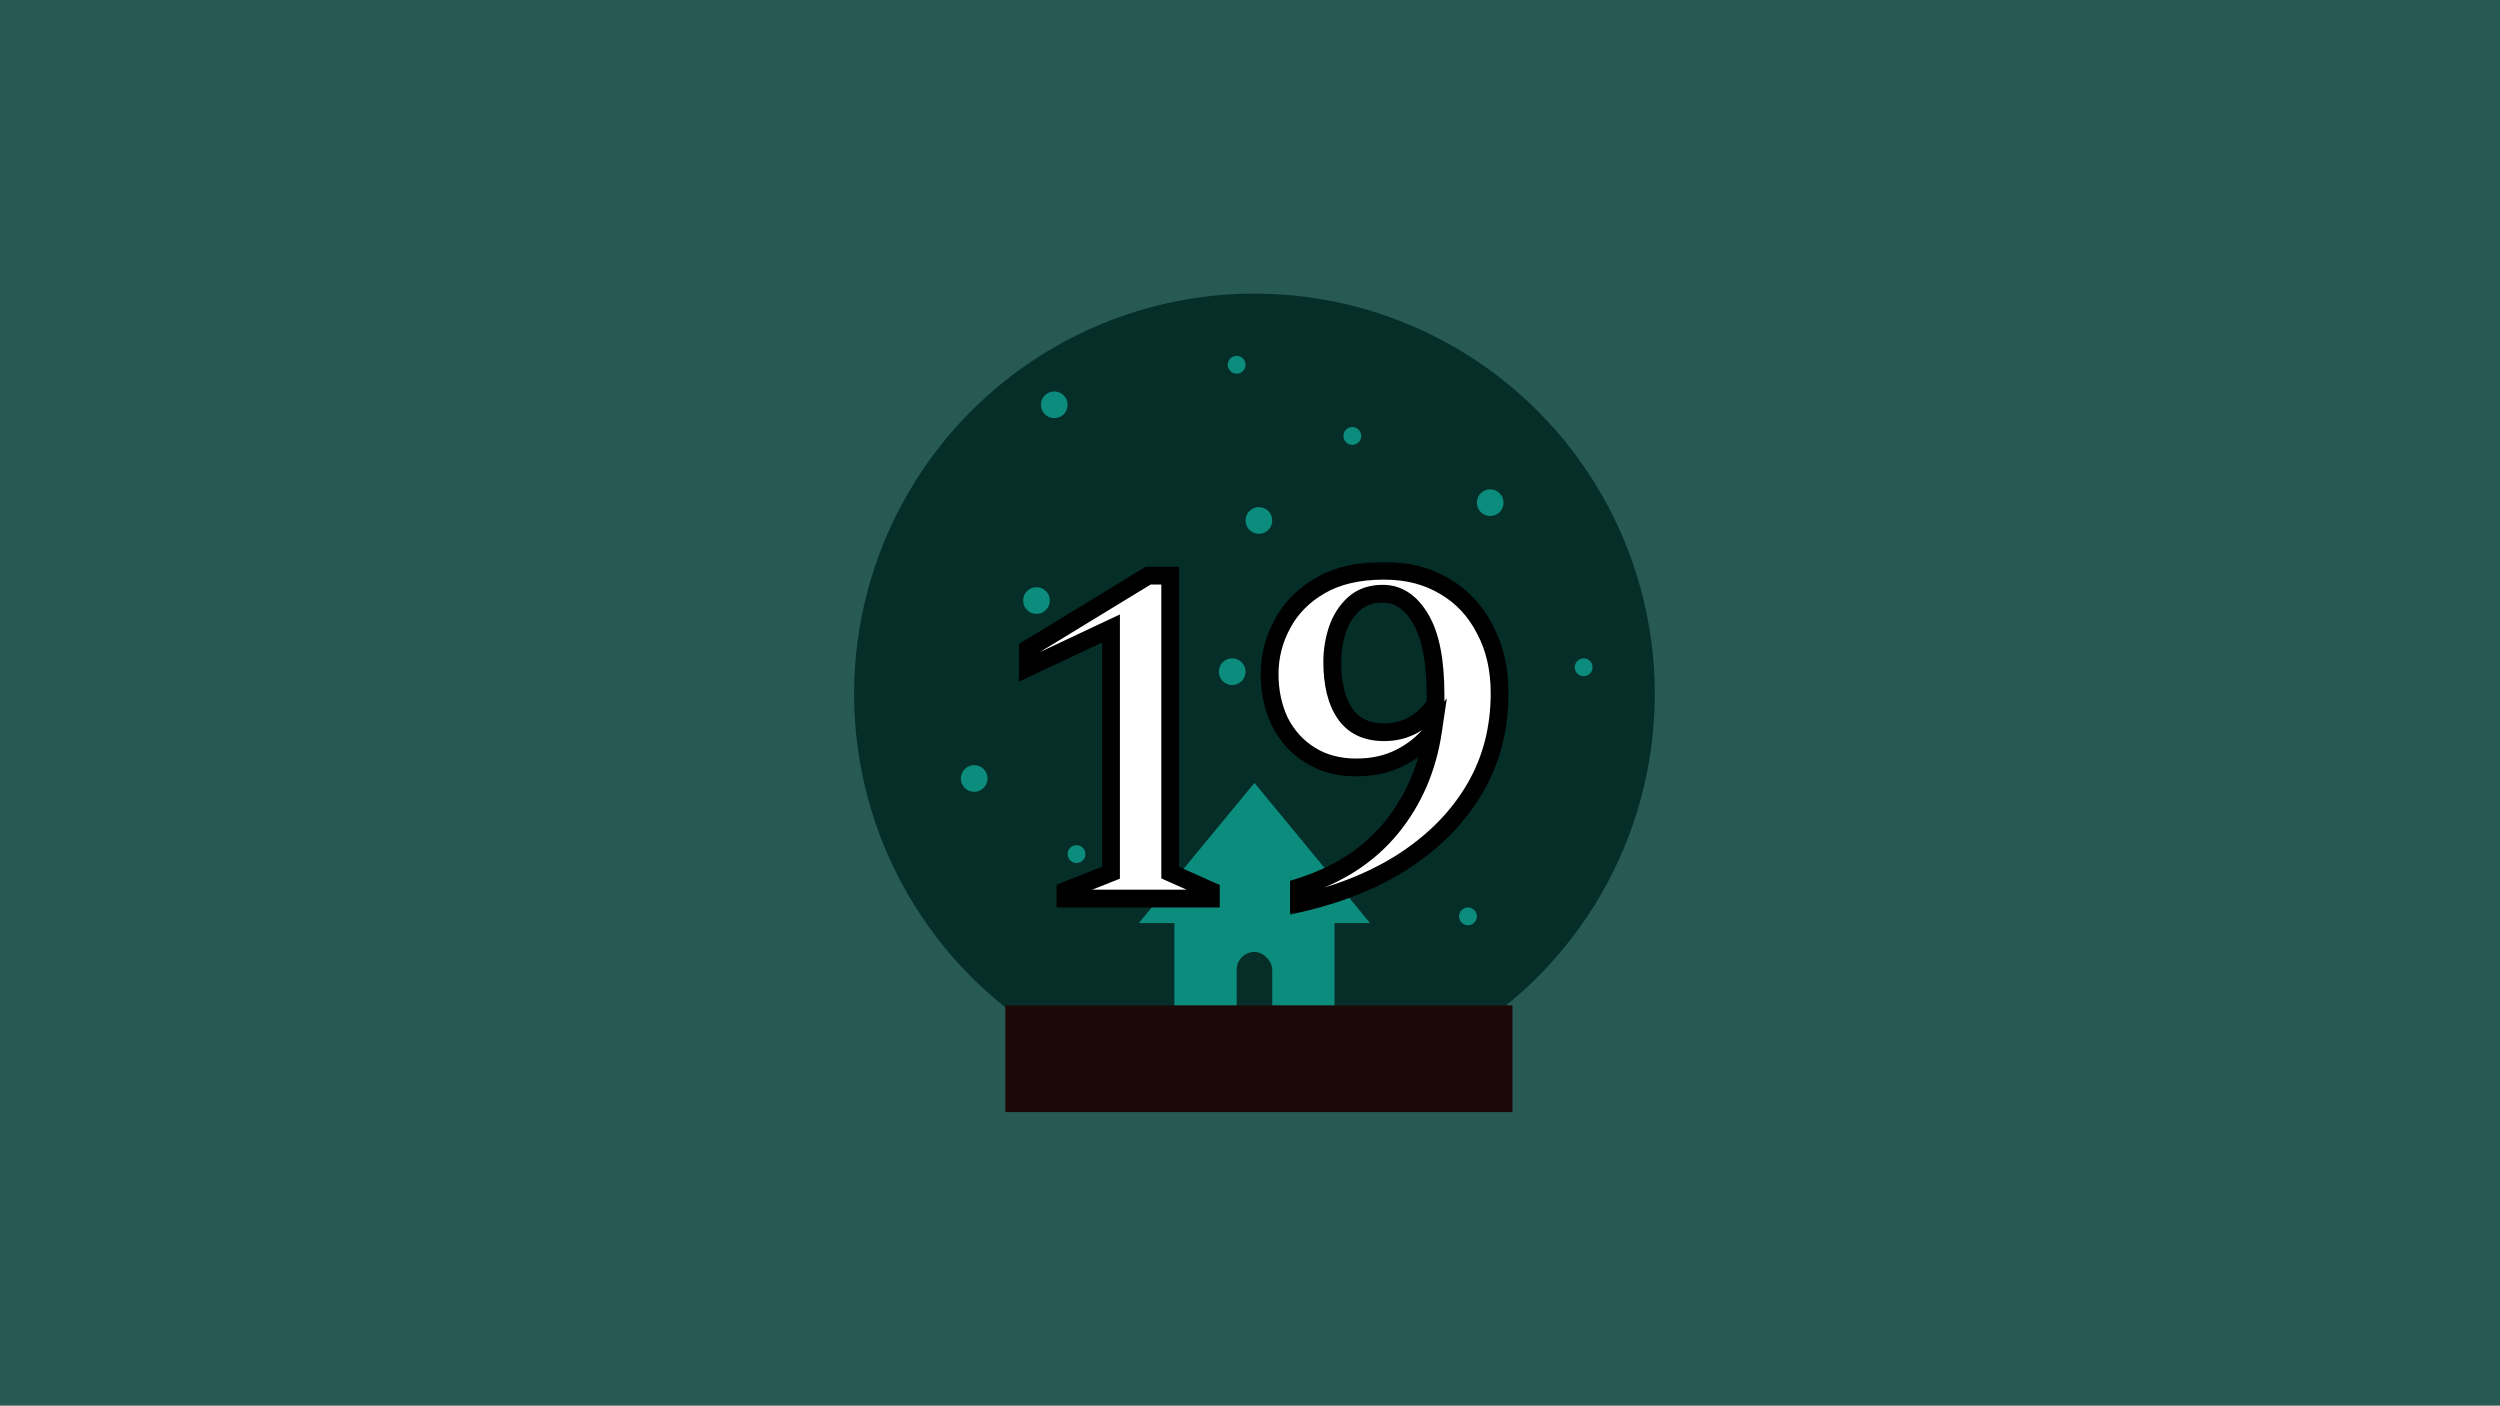 <svg width="281" height="158" viewBox="0 0 281 158" fill="none" xmlns="http://www.w3.org/2000/svg">
<rect width="281" height="158" fill="#285A54"/>
<circle cx="141" cy="78" r="45" fill="#052E29"/>
<rect x="132" y="99" width="18" height="15" fill="#0C8C7D"/>
<path d="M141 88L153.99 103.75H128.01L141 88Z" fill="#0C8C7D"/>
<circle cx="118.5" cy="45.5" r="1.5" fill="#0C8C7D"/>
<circle cx="116.5" cy="67.5" r="1.5" fill="#0C8C7D"/>
<circle cx="109.5" cy="87.5" r="1.5" fill="#0C8C7D"/>
<circle cx="141.5" cy="58.5" r="1.5" fill="#0C8C7D"/>
<circle cx="165.5" cy="86.5" r="1.5" fill="#0C8C7D"/>
<circle cx="167.5" cy="56.5" r="1.5" fill="#0C8C7D"/>
<circle cx="138.5" cy="75.5" r="1.5" fill="#0C8C7D"/>
<circle cx="152" cy="68" r="1" fill="#0C8C7D"/>
<circle cx="165" cy="103" r="1" fill="#0C8C7D"/>
<circle cx="120" cy="72" r="1" fill="#0C8C7D"/>
<circle cx="139" cy="41" r="1" fill="#0C8C7D"/>
<circle cx="178" cy="75" r="1" fill="#0C8C7D"/>
<circle cx="121" cy="96" r="1" fill="#0C8C7D"/>
<circle cx="152" cy="49" r="1" fill="#0C8C7D"/>
<rect x="139" y="107" width="4" height="8" rx="2" fill="#052E29"/>
<rect x="113" y="113" width="57" height="12" fill="#1B0909"/>
<g filter="url(#filter0_bd_2561_57)">
<mask id="path-20-outside-1_2561_57" maskUnits="userSpaceOnUse" x="114" y="59" width="56" height="40" fill="black">
<rect fill="white" x="114" y="59" width="56" height="40"/>
<path d="M119.763 97V96.12L124.878 94.085V66.64L115.528 71.04V68.95L129.058 60.7H131.533V94.085L136.098 96.12V97H119.763ZM146.005 97.55V95.735C150.368 94.378 153.815 92.16 156.345 89.08C158.875 86 160.452 82.352 161.075 78.135C160.085 79.418 158.857 80.427 157.39 81.16C155.96 81.893 154.31 82.26 152.44 82.26C150.46 82.26 148.737 81.802 147.27 80.885C145.803 79.968 144.667 78.722 143.86 77.145C143.09 75.532 142.705 73.735 142.705 71.755C142.705 69.775 143.182 67.905 144.135 66.145C145.088 64.348 146.518 62.9 148.425 61.8C150.332 60.7 152.715 60.15 155.575 60.15C158.178 60.15 160.452 60.737 162.395 61.91C164.338 63.047 165.842 64.66 166.905 66.75C168.005 68.803 168.555 71.187 168.555 73.9C168.555 77.86 167.638 81.417 165.805 84.57C163.972 87.723 161.368 90.418 157.995 92.655C154.658 94.855 150.662 96.487 146.005 97.55ZM149.745 70.38C149.745 72.873 150.222 74.817 151.175 76.21C152.128 77.603 153.595 78.3 155.575 78.3C156.785 78.3 157.885 78.025 158.875 77.475C159.865 76.888 160.69 76.118 161.35 75.165C161.35 74.798 161.35 74.432 161.35 74.065C161.35 70.288 160.8 67.465 159.7 65.595C158.6 63.688 157.17 62.735 155.41 62.735C154.09 62.735 153.008 63.12 152.165 63.89C151.322 64.66 150.698 65.65 150.295 66.86C149.928 68.033 149.745 69.207 149.745 70.38Z"/>
</mask>
<path d="M119.763 97V96.12L124.878 94.085V66.64L115.528 71.04V68.95L129.058 60.7H131.533V94.085L136.098 96.12V97H119.763ZM146.005 97.55V95.735C150.368 94.378 153.815 92.16 156.345 89.08C158.875 86 160.452 82.352 161.075 78.135C160.085 79.418 158.857 80.427 157.39 81.16C155.96 81.893 154.31 82.26 152.44 82.26C150.46 82.26 148.737 81.802 147.27 80.885C145.803 79.968 144.667 78.722 143.86 77.145C143.09 75.532 142.705 73.735 142.705 71.755C142.705 69.775 143.182 67.905 144.135 66.145C145.088 64.348 146.518 62.9 148.425 61.8C150.332 60.7 152.715 60.15 155.575 60.15C158.178 60.15 160.452 60.737 162.395 61.91C164.338 63.047 165.842 64.66 166.905 66.75C168.005 68.803 168.555 71.187 168.555 73.9C168.555 77.86 167.638 81.417 165.805 84.57C163.972 87.723 161.368 90.418 157.995 92.655C154.658 94.855 150.662 96.487 146.005 97.55ZM149.745 70.38C149.745 72.873 150.222 74.817 151.175 76.21C152.128 77.603 153.595 78.3 155.575 78.3C156.785 78.3 157.885 78.025 158.875 77.475C159.865 76.888 160.69 76.118 161.35 75.165C161.35 74.798 161.35 74.432 161.35 74.065C161.35 70.288 160.8 67.465 159.7 65.595C158.6 63.688 157.17 62.735 155.41 62.735C154.09 62.735 153.008 63.12 152.165 63.89C151.322 64.66 150.698 65.65 150.295 66.86C149.928 68.033 149.745 69.207 149.745 70.38Z" fill="white"/>
<path d="M119.763 97H118.763V98H119.763V97ZM119.763 96.12L119.393 95.191L118.763 95.442V96.12H119.763ZM124.878 94.085L125.247 95.014L125.878 94.763V94.085H124.878ZM124.878 66.64H125.878V65.064L124.452 65.735L124.878 66.64ZM115.528 71.04H114.528V72.616L115.953 71.945L115.528 71.04ZM115.528 68.95L115.007 68.096L114.528 68.388V68.95H115.528ZM129.058 60.7V59.7H128.777L128.537 59.846L129.058 60.7ZM131.533 60.7H132.533V59.7H131.533V60.7ZM131.533 94.085H130.533V94.734L131.126 94.998L131.533 94.085ZM136.098 96.12H137.098V95.471L136.505 95.207L136.098 96.12ZM136.098 97V98H137.098V97H136.098ZM120.763 97V96.12H118.763V97H120.763ZM120.132 97.049L125.247 95.014L124.508 93.156L119.393 95.191L120.132 97.049ZM125.878 94.085V66.64H123.878V94.085H125.878ZM124.452 65.735L115.102 70.135L115.953 71.945L125.303 67.545L124.452 65.735ZM116.528 71.04V68.95H114.528V71.04H116.528ZM116.048 69.804L129.578 61.554L128.537 59.846L115.007 68.096L116.048 69.804ZM129.058 61.7H131.533V59.7H129.058V61.7ZM130.533 60.7V94.085H132.533V60.7H130.533ZM131.126 94.998L135.691 97.033L136.505 95.207L131.94 93.172L131.126 94.998ZM135.098 96.12V97H137.098V96.12H135.098ZM136.098 96H119.763V98H136.098V96ZM146.005 97.55H145.005V98.804L146.228 98.525L146.005 97.55ZM146.005 95.735L145.708 94.78L145.005 94.999V95.735H146.005ZM156.345 89.08L155.572 88.445L156.345 89.08ZM161.075 78.135L162.064 78.281L162.625 74.489L160.283 77.524L161.075 78.135ZM157.39 81.16L156.943 80.266L156.934 80.27L157.39 81.16ZM143.86 77.145L142.958 77.576L142.963 77.588L142.97 77.6L143.86 77.145ZM144.135 66.145L145.014 66.621L145.018 66.614L144.135 66.145ZM148.425 61.8L147.925 60.934V60.934L148.425 61.8ZM162.395 61.91L161.878 62.766L161.89 62.773L162.395 61.91ZM166.905 66.75L166.014 67.204L166.019 67.213L166.024 67.222L166.905 66.75ZM165.805 84.57L164.94 84.067L165.805 84.57ZM157.995 92.655L158.545 93.49L158.548 93.488L157.995 92.655ZM151.175 76.21L152 75.645L151.175 76.21ZM158.875 77.475L159.361 78.349L159.373 78.342L159.385 78.335L158.875 77.475ZM161.35 75.165L162.172 75.734L162.35 75.477V75.165H161.35ZM159.7 65.595L158.834 66.095L158.838 66.102L159.7 65.595ZM152.165 63.89L151.491 63.151V63.151L152.165 63.89ZM150.295 66.86L149.346 66.544L149.343 66.553L149.341 66.562L150.295 66.86ZM147.005 97.55V95.735H145.005V97.55H147.005ZM146.302 96.69C150.824 95.284 154.446 92.967 157.118 89.715L155.572 88.445C153.184 91.353 149.913 93.473 145.708 94.78L146.302 96.69ZM157.118 89.715C159.771 86.485 161.416 82.664 162.064 78.281L160.086 77.989C159.487 82.039 157.979 85.515 155.572 88.445L157.118 89.715ZM160.283 77.524C159.386 78.687 158.276 79.599 156.943 80.266L157.837 82.054C159.437 81.254 160.784 80.15 161.867 78.746L160.283 77.524ZM156.934 80.27C155.666 80.92 154.177 81.26 152.44 81.26V83.26C154.443 83.26 156.254 82.867 157.846 82.05L156.934 80.27ZM152.44 81.26C150.62 81.26 149.086 80.841 147.8 80.037L146.74 81.733C148.388 82.763 150.3 83.26 152.44 83.26V81.26ZM147.8 80.037C146.491 79.219 145.477 78.109 144.75 76.689L142.97 77.6C143.857 79.334 145.116 80.718 146.74 81.733L147.8 80.037ZM144.762 76.714C144.063 75.249 143.705 73.602 143.705 71.755H141.705C141.705 73.868 142.117 75.814 142.958 77.576L144.762 76.714ZM143.705 71.755C143.705 69.943 144.139 68.237 145.014 66.621L143.256 65.669C142.224 67.573 141.705 69.607 141.705 71.755H143.705ZM145.018 66.614C145.876 64.997 147.167 63.68 148.925 62.666L147.925 60.934C145.87 62.12 144.3 63.7 143.252 65.676L145.018 66.614ZM148.925 62.666C150.64 61.676 152.839 61.15 155.575 61.15V59.15C152.591 59.15 150.023 59.724 147.925 60.934L148.925 62.666ZM155.575 61.15C158.023 61.15 160.113 61.7 161.878 62.766L162.912 61.054C160.791 59.773 158.333 59.15 155.575 59.15V61.15ZM161.89 62.773C163.661 63.809 165.033 65.277 166.014 67.204L167.796 66.296C166.65 64.043 165.016 62.284 162.9 61.047L161.89 62.773ZM166.024 67.222C167.034 69.108 167.555 71.324 167.555 73.9H169.555C169.555 71.049 168.976 68.499 167.786 66.278L166.024 67.222ZM167.555 73.9C167.555 77.699 166.678 81.08 164.94 84.067L166.67 85.073C168.599 81.754 169.555 78.021 169.555 73.9H167.555ZM164.94 84.067C163.192 87.074 160.702 89.66 157.442 91.822L158.548 93.488C162.035 91.176 164.751 88.373 166.67 85.073L164.94 84.067ZM157.445 91.82C154.225 93.943 150.344 95.533 145.782 96.575L146.228 98.525C150.979 97.44 155.091 95.767 158.545 93.49L157.445 91.82ZM148.745 70.38C148.745 72.984 149.24 75.153 150.35 76.775L152 75.645C151.203 74.48 150.745 72.763 150.745 70.38H148.745ZM150.35 76.775C151.524 78.49 153.331 79.3 155.575 79.3V77.3C153.859 77.3 152.733 76.716 152 75.645L150.35 76.775ZM155.575 79.3C156.943 79.3 158.212 78.987 159.361 78.349L158.389 76.601C157.558 77.063 156.627 77.3 155.575 77.3V79.3ZM159.385 78.335C160.5 77.675 161.431 76.805 162.172 75.734L160.528 74.596C159.949 75.432 159.23 76.102 158.365 76.615L159.385 78.335ZM162.35 75.165C162.35 75.164 162.35 75.164 162.35 75.163C162.35 75.162 162.35 75.161 162.35 75.161C162.35 75.16 162.35 75.159 162.35 75.159C162.35 75.158 162.35 75.157 162.35 75.156C162.35 75.156 162.35 75.155 162.35 75.154C162.35 75.153 162.35 75.153 162.35 75.152C162.35 75.151 162.35 75.151 162.35 75.15C162.35 75.149 162.35 75.148 162.35 75.148C162.35 75.147 162.35 75.146 162.35 75.146C162.35 75.145 162.35 75.144 162.35 75.144C162.35 75.143 162.35 75.142 162.35 75.141C162.35 75.141 162.35 75.14 162.35 75.139C162.35 75.138 162.35 75.138 162.35 75.137C162.35 75.136 162.35 75.136 162.35 75.135C162.35 75.134 162.35 75.133 162.35 75.133C162.35 75.132 162.35 75.131 162.35 75.131C162.35 75.13 162.35 75.129 162.35 75.129C162.35 75.128 162.35 75.127 162.35 75.126C162.35 75.126 162.35 75.125 162.35 75.124C162.35 75.124 162.35 75.123 162.35 75.122C162.35 75.121 162.35 75.121 162.35 75.12C162.35 75.119 162.35 75.118 162.35 75.118C162.35 75.117 162.35 75.116 162.35 75.116C162.35 75.115 162.35 75.114 162.35 75.113C162.35 75.113 162.35 75.112 162.35 75.111C162.35 75.111 162.35 75.11 162.35 75.109C162.35 75.108 162.35 75.108 162.35 75.107C162.35 75.106 162.35 75.106 162.35 75.105C162.35 75.104 162.35 75.103 162.35 75.103C162.35 75.102 162.35 75.101 162.35 75.1C162.35 75.1 162.35 75.099 162.35 75.098C162.35 75.098 162.35 75.097 162.35 75.096C162.35 75.096 162.35 75.095 162.35 75.094C162.35 75.093 162.35 75.093 162.35 75.092C162.35 75.091 162.35 75.091 162.35 75.09C162.35 75.089 162.35 75.088 162.35 75.088C162.35 75.087 162.35 75.086 162.35 75.085C162.35 75.085 162.35 75.084 162.35 75.083C162.35 75.083 162.35 75.082 162.35 75.081C162.35 75.081 162.35 75.08 162.35 75.079C162.35 75.078 162.35 75.078 162.35 75.077C162.35 75.076 162.35 75.076 162.35 75.075C162.35 75.074 162.35 75.073 162.35 75.073C162.35 75.072 162.35 75.071 162.35 75.07C162.35 75.07 162.35 75.069 162.35 75.068C162.35 75.068 162.35 75.067 162.35 75.066C162.35 75.066 162.35 75.065 162.35 75.064C162.35 75.063 162.35 75.063 162.35 75.062C162.35 75.061 162.35 75.06 162.35 75.06C162.35 75.059 162.35 75.058 162.35 75.058C162.35 75.057 162.35 75.056 162.35 75.055C162.35 75.055 162.35 75.054 162.35 75.053C162.35 75.053 162.35 75.052 162.35 75.051C162.35 75.05 162.35 75.05 162.35 75.049C162.35 75.048 162.35 75.048 162.35 75.047C162.35 75.046 162.35 75.045 162.35 75.045C162.35 75.044 162.35 75.043 162.35 75.043C162.35 75.042 162.35 75.041 162.35 75.04C162.35 75.04 162.35 75.039 162.35 75.038C162.35 75.037 162.35 75.037 162.35 75.036C162.35 75.035 162.35 75.035 162.35 75.034C162.35 75.033 162.35 75.032 162.35 75.032C162.35 75.031 162.35 75.03 162.35 75.03C162.35 75.029 162.35 75.028 162.35 75.028C162.35 75.027 162.35 75.026 162.35 75.025C162.35 75.025 162.35 75.024 162.35 75.023C162.35 75.022 162.35 75.022 162.35 75.021C162.35 75.02 162.35 75.02 162.35 75.019C162.35 75.018 162.35 75.017 162.35 75.017C162.35 75.016 162.35 75.015 162.35 75.015C162.35 75.014 162.35 75.013 162.35 75.013C162.35 75.012 162.35 75.011 162.35 75.01C162.35 75.01 162.35 75.009 162.35 75.008C162.35 75.007 162.35 75.007 162.35 75.006C162.35 75.005 162.35 75.005 162.35 75.004C162.35 75.003 162.35 75.002 162.35 75.002C162.35 75.001 162.35 75 162.35 75C162.35 74.999 162.35 74.998 162.35 74.997C162.35 74.997 162.35 74.996 162.35 74.995C162.35 74.995 162.35 74.994 162.35 74.993C162.35 74.992 162.35 74.992 162.35 74.991C162.35 74.99 162.35 74.99 162.35 74.989C162.35 74.988 162.35 74.987 162.35 74.987C162.35 74.986 162.35 74.985 162.35 74.984C162.35 74.984 162.35 74.983 162.35 74.982C162.35 74.982 162.35 74.981 162.35 74.98C162.35 74.98 162.35 74.979 162.35 74.978C162.35 74.977 162.35 74.977 162.35 74.976C162.35 74.975 162.35 74.975 162.35 74.974C162.35 74.973 162.35 74.972 162.35 74.972C162.35 74.971 162.35 74.97 162.35 74.969C162.35 74.969 162.35 74.968 162.35 74.967C162.35 74.967 162.35 74.966 162.35 74.965C162.35 74.965 162.35 74.964 162.35 74.963C162.35 74.962 162.35 74.962 162.35 74.961C162.35 74.96 162.35 74.96 162.35 74.959C162.35 74.958 162.35 74.957 162.35 74.957C162.35 74.956 162.35 74.955 162.35 74.954C162.35 74.954 162.35 74.953 162.35 74.952C162.35 74.952 162.35 74.951 162.35 74.95C162.35 74.949 162.35 74.949 162.35 74.948C162.35 74.947 162.35 74.947 162.35 74.946C162.35 74.945 162.35 74.944 162.35 74.944C162.35 74.943 162.35 74.942 162.35 74.942C162.35 74.941 162.35 74.94 162.35 74.939C162.35 74.939 162.35 74.938 162.35 74.937C162.35 74.937 162.35 74.936 162.35 74.935C162.35 74.934 162.35 74.934 162.35 74.933C162.35 74.932 162.35 74.931 162.35 74.931C162.35 74.93 162.35 74.929 162.35 74.929C162.35 74.928 162.35 74.927 162.35 74.927C162.35 74.926 162.35 74.925 162.35 74.924C162.35 74.924 162.35 74.923 162.35 74.922C162.35 74.921 162.35 74.921 162.35 74.92C162.35 74.919 162.35 74.919 162.35 74.918C162.35 74.917 162.35 74.916 162.35 74.916C162.35 74.915 162.35 74.914 162.35 74.914C162.35 74.913 162.35 74.912 162.35 74.912C162.35 74.911 162.35 74.91 162.35 74.909C162.35 74.909 162.35 74.908 162.35 74.907C162.35 74.906 162.35 74.906 162.35 74.905C162.35 74.904 162.35 74.904 162.35 74.903C162.35 74.902 162.35 74.901 162.35 74.901C162.35 74.9 162.35 74.899 162.35 74.899C162.35 74.898 162.35 74.897 162.35 74.896C162.35 74.896 162.35 74.895 162.35 74.894C162.35 74.894 162.35 74.893 162.35 74.892C162.35 74.891 162.35 74.891 162.35 74.89C162.35 74.889 162.35 74.889 162.35 74.888C162.35 74.887 162.35 74.886 162.35 74.886C162.35 74.885 162.35 74.884 162.35 74.884C162.35 74.883 162.35 74.882 162.35 74.881C162.35 74.881 162.35 74.88 162.35 74.879C162.35 74.879 162.35 74.878 162.35 74.877C162.35 74.876 162.35 74.876 162.35 74.875C162.35 74.874 162.35 74.874 162.35 74.873C162.35 74.872 162.35 74.871 162.35 74.871C162.35 74.87 162.35 74.869 162.35 74.868C162.35 74.868 162.35 74.867 162.35 74.866C162.35 74.866 162.35 74.865 162.35 74.864C162.35 74.864 162.35 74.863 162.35 74.862C162.35 74.861 162.35 74.861 162.35 74.86C162.35 74.859 162.35 74.859 162.35 74.858C162.35 74.857 162.35 74.856 162.35 74.856C162.35 74.855 162.35 74.854 162.35 74.853C162.35 74.853 162.35 74.852 162.35 74.851C162.35 74.851 162.35 74.85 162.35 74.849C162.35 74.849 162.35 74.848 162.35 74.847C162.35 74.846 162.35 74.846 162.35 74.845C162.35 74.844 162.35 74.843 162.35 74.843C162.35 74.842 162.35 74.841 162.35 74.841C162.35 74.84 162.35 74.839 162.35 74.838C162.35 74.838 162.35 74.837 162.35 74.836C162.35 74.836 162.35 74.835 162.35 74.834C162.35 74.833 162.35 74.833 162.35 74.832C162.35 74.831 162.35 74.831 162.35 74.83C162.35 74.829 162.35 74.828 162.35 74.828C162.35 74.827 162.35 74.826 162.35 74.826C162.35 74.825 162.35 74.824 162.35 74.823C162.35 74.823 162.35 74.822 162.35 74.821C162.35 74.82 162.35 74.82 162.35 74.819C162.35 74.818 162.35 74.818 162.35 74.817C162.35 74.816 162.35 74.816 162.35 74.815C162.35 74.814 162.35 74.813 162.35 74.813C162.35 74.812 162.35 74.811 162.35 74.811C162.35 74.81 162.35 74.809 162.35 74.808C162.35 74.808 162.35 74.807 162.35 74.806C162.35 74.805 162.35 74.805 162.35 74.804C162.35 74.803 162.35 74.803 162.35 74.802C162.35 74.801 162.35 74.8 162.35 74.8C162.35 74.799 162.35 74.798 162.35 74.798C162.35 74.797 162.35 74.796 162.35 74.796C162.35 74.795 162.35 74.794 162.35 74.793C162.35 74.793 162.35 74.792 162.35 74.791C162.35 74.79 162.35 74.79 162.35 74.789C162.35 74.788 162.35 74.788 162.35 74.787C162.35 74.786 162.35 74.785 162.35 74.785C162.35 74.784 162.35 74.783 162.35 74.783C162.35 74.782 162.35 74.781 162.35 74.78C162.35 74.78 162.35 74.779 162.35 74.778C162.35 74.778 162.35 74.777 162.35 74.776C162.35 74.775 162.35 74.775 162.35 74.774C162.35 74.773 162.35 74.773 162.35 74.772C162.35 74.771 162.35 74.77 162.35 74.77C162.35 74.769 162.35 74.768 162.35 74.767C162.35 74.767 162.35 74.766 162.35 74.765C162.35 74.765 162.35 74.764 162.35 74.763C162.35 74.763 162.35 74.762 162.35 74.761C162.35 74.76 162.35 74.76 162.35 74.759C162.35 74.758 162.35 74.757 162.35 74.757C162.35 74.756 162.35 74.755 162.35 74.755C162.35 74.754 162.35 74.753 162.35 74.752C162.35 74.752 162.35 74.751 162.35 74.75C162.35 74.75 162.35 74.749 162.35 74.748C162.35 74.748 162.35 74.747 162.35 74.746C162.35 74.745 162.35 74.745 162.35 74.744C162.35 74.743 162.35 74.743 162.35 74.742C162.35 74.741 162.35 74.74 162.35 74.74C162.35 74.739 162.35 74.738 162.35 74.737C162.35 74.737 162.35 74.736 162.35 74.735C162.35 74.735 162.35 74.734 162.35 74.733C162.35 74.732 162.35 74.732 162.35 74.731C162.35 74.73 162.35 74.73 162.35 74.729C162.35 74.728 162.35 74.727 162.35 74.727C162.35 74.726 162.35 74.725 162.35 74.725C162.35 74.724 162.35 74.723 162.35 74.722C162.35 74.722 162.35 74.721 162.35 74.72C162.35 74.72 162.35 74.719 162.35 74.718C162.35 74.717 162.35 74.717 162.35 74.716C162.35 74.715 162.35 74.715 162.35 74.714C162.35 74.713 162.35 74.712 162.35 74.712C162.35 74.711 162.35 74.71 162.35 74.71C162.35 74.709 162.35 74.708 162.35 74.707C162.35 74.707 162.35 74.706 162.35 74.705C162.35 74.704 162.35 74.704 162.35 74.703C162.35 74.702 162.35 74.702 162.35 74.701C162.35 74.7 162.35 74.7 162.35 74.699C162.35 74.698 162.35 74.697 162.35 74.697C162.35 74.696 162.35 74.695 162.35 74.695C162.35 74.694 162.35 74.693 162.35 74.692C162.35 74.692 162.35 74.691 162.35 74.69C162.35 74.689 162.35 74.689 162.35 74.688C162.35 74.687 162.35 74.687 162.35 74.686C162.35 74.685 162.35 74.684 162.35 74.684C162.35 74.683 162.35 74.682 162.35 74.682C162.35 74.681 162.35 74.68 162.35 74.68C162.35 74.679 162.35 74.678 162.35 74.677C162.35 74.677 162.35 74.676 162.35 74.675C162.35 74.674 162.35 74.674 162.35 74.673C162.35 74.672 162.35 74.672 162.35 74.671C162.35 74.67 162.35 74.669 162.35 74.669C162.35 74.668 162.35 74.667 162.35 74.667C162.35 74.666 162.35 74.665 162.35 74.664C162.35 74.664 162.35 74.663 162.35 74.662C162.35 74.662 162.35 74.661 162.35 74.66C162.35 74.659 162.35 74.659 162.35 74.658C162.35 74.657 162.35 74.656 162.35 74.656C162.35 74.655 162.35 74.654 162.35 74.654C162.35 74.653 162.35 74.652 162.35 74.651C162.35 74.651 162.35 74.65 162.35 74.649C162.35 74.649 162.35 74.648 162.35 74.647C162.35 74.647 162.35 74.646 162.35 74.645C162.35 74.644 162.35 74.644 162.35 74.643C162.35 74.642 162.35 74.641 162.35 74.641C162.35 74.64 162.35 74.639 162.35 74.639C162.35 74.638 162.35 74.637 162.35 74.636C162.35 74.636 162.35 74.635 162.35 74.634C162.35 74.634 162.35 74.633 162.35 74.632C162.35 74.632 162.35 74.631 162.35 74.63C162.35 74.629 162.35 74.629 162.35 74.628C162.35 74.627 162.35 74.626 162.35 74.626C162.35 74.625 162.35 74.624 162.35 74.624C162.35 74.623 162.35 74.622 162.35 74.621C162.35 74.621 162.35 74.62 162.35 74.619C162.35 74.619 162.35 74.618 162.35 74.617C162.35 74.616 162.35 74.616 162.35 74.615C162.35 74.614 162.35 74.614 162.35 74.613C162.35 74.612 162.35 74.611 162.35 74.611C162.35 74.61 162.35 74.609 162.35 74.609C162.35 74.608 162.35 74.607 162.35 74.606C162.35 74.606 162.35 74.605 162.35 74.604C162.35 74.603 162.35 74.603 162.35 74.602C162.35 74.601 162.35 74.601 162.35 74.6C162.35 74.599 162.35 74.599 162.35 74.598C162.35 74.597 162.35 74.596 162.35 74.596C162.35 74.595 162.35 74.594 162.35 74.594C162.35 74.593 162.35 74.592 162.35 74.591C162.35 74.591 162.35 74.59 162.35 74.589C162.35 74.588 162.35 74.588 162.35 74.587C162.35 74.586 162.35 74.586 162.35 74.585C162.35 74.584 162.35 74.584 162.35 74.583C162.35 74.582 162.35 74.581 162.35 74.581C162.35 74.58 162.35 74.579 162.35 74.579C162.35 74.578 162.35 74.577 162.35 74.576C162.35 74.576 162.35 74.575 162.35 74.574C162.35 74.573 162.35 74.573 162.35 74.572C162.35 74.571 162.35 74.571 162.35 74.57C162.35 74.569 162.35 74.569 162.35 74.568C162.35 74.567 162.35 74.566 162.35 74.566C162.35 74.565 162.35 74.564 162.35 74.563C162.35 74.563 162.35 74.562 162.35 74.561C162.35 74.561 162.35 74.56 162.35 74.559C162.35 74.558 162.35 74.558 162.35 74.557C162.35 74.556 162.35 74.556 162.35 74.555C162.35 74.554 162.35 74.553 162.35 74.553C162.35 74.552 162.35 74.551 162.35 74.55C162.35 74.55 162.35 74.549 162.35 74.548C162.35 74.548 162.35 74.547 162.35 74.546C162.35 74.546 162.35 74.545 162.35 74.544C162.35 74.543 162.35 74.543 162.35 74.542C162.35 74.541 162.35 74.54 162.35 74.54C162.35 74.539 162.35 74.538 162.35 74.538C162.35 74.537 162.35 74.536 162.35 74.535C162.35 74.535 162.35 74.534 162.35 74.533C162.35 74.533 162.35 74.532 162.35 74.531C162.35 74.531 162.35 74.53 162.35 74.529C162.35 74.528 162.35 74.528 162.35 74.527C162.35 74.526 162.35 74.525 162.35 74.525C162.35 74.524 162.35 74.523 162.35 74.523C162.35 74.522 162.35 74.521 162.35 74.52C162.35 74.52 162.35 74.519 162.35 74.518C162.35 74.518 162.35 74.517 162.35 74.516C162.35 74.516 162.35 74.515 162.35 74.514C162.35 74.513 162.35 74.513 162.35 74.512C162.35 74.511 162.35 74.51 162.35 74.51C162.35 74.509 162.35 74.508 162.35 74.508C162.35 74.507 162.35 74.506 162.35 74.505C162.35 74.505 162.35 74.504 162.35 74.503C162.35 74.503 162.35 74.502 162.35 74.501C162.35 74.5 162.35 74.5 162.35 74.499C162.35 74.498 162.35 74.498 162.35 74.497C162.35 74.496 162.35 74.495 162.35 74.495C162.35 74.494 162.35 74.493 162.35 74.493C162.35 74.492 162.35 74.491 162.35 74.49C162.35 74.49 162.35 74.489 162.35 74.488C162.35 74.487 162.35 74.487 162.35 74.486C162.35 74.485 162.35 74.485 162.35 74.484C162.35 74.483 162.35 74.483 162.35 74.482C162.35 74.481 162.35 74.48 162.35 74.48C162.35 74.479 162.35 74.478 162.35 74.478C162.35 74.477 162.35 74.476 162.35 74.475C162.35 74.475 162.35 74.474 162.35 74.473C162.35 74.472 162.35 74.472 162.35 74.471C162.35 74.47 162.35 74.47 162.35 74.469C162.35 74.468 162.35 74.468 162.35 74.467C162.35 74.466 162.35 74.465 162.35 74.465C162.35 74.464 162.35 74.463 162.35 74.463C162.35 74.462 162.35 74.461 162.35 74.46C162.35 74.46 162.35 74.459 162.35 74.458C162.35 74.457 162.35 74.457 162.35 74.456C162.35 74.455 162.35 74.455 162.35 74.454C162.35 74.453 162.35 74.452 162.35 74.452C162.35 74.451 162.35 74.45 162.35 74.45C162.35 74.449 162.35 74.448 162.35 74.447C162.35 74.447 162.35 74.446 162.35 74.445C162.35 74.445 162.35 74.444 162.35 74.443C162.35 74.442 162.35 74.442 162.35 74.441C162.35 74.44 162.35 74.439 162.35 74.439C162.35 74.438 162.35 74.437 162.35 74.437C162.35 74.436 162.35 74.435 162.35 74.434C162.35 74.434 162.35 74.433 162.35 74.432C162.35 74.432 162.35 74.431 162.35 74.43C162.35 74.43 162.35 74.429 162.35 74.428C162.35 74.427 162.35 74.427 162.35 74.426C162.35 74.425 162.35 74.424 162.35 74.424C162.35 74.423 162.35 74.422 162.35 74.422C162.35 74.421 162.35 74.42 162.35 74.419C162.35 74.419 162.35 74.418 162.35 74.417C162.35 74.417 162.35 74.416 162.35 74.415C162.35 74.415 162.35 74.414 162.35 74.413C162.35 74.412 162.35 74.412 162.35 74.411C162.35 74.41 162.35 74.409 162.35 74.409C162.35 74.408 162.35 74.407 162.35 74.407C162.35 74.406 162.35 74.405 162.35 74.404C162.35 74.404 162.35 74.403 162.35 74.402C162.35 74.402 162.35 74.401 162.35 74.4C162.35 74.399 162.35 74.399 162.35 74.398C162.35 74.397 162.35 74.397 162.35 74.396C162.35 74.395 162.35 74.394 162.35 74.394C162.35 74.393 162.35 74.392 162.35 74.392C162.35 74.391 162.35 74.39 162.35 74.389C162.35 74.389 162.35 74.388 162.35 74.387C162.35 74.386 162.35 74.386 162.35 74.385C162.35 74.384 162.35 74.384 162.35 74.383C162.35 74.382 162.35 74.382 162.35 74.381C162.35 74.38 162.35 74.379 162.35 74.379C162.35 74.378 162.35 74.377 162.35 74.376C162.35 74.376 162.35 74.375 162.35 74.374C162.35 74.374 162.35 74.373 162.35 74.372C162.35 74.371 162.35 74.371 162.35 74.37C162.35 74.369 162.35 74.369 162.35 74.368C162.35 74.367 162.35 74.367 162.35 74.366C162.35 74.365 162.35 74.364 162.35 74.364C162.35 74.363 162.35 74.362 162.35 74.362C162.35 74.361 162.35 74.36 162.35 74.359C162.35 74.359 162.35 74.358 162.35 74.357C162.35 74.356 162.35 74.356 162.35 74.355C162.35 74.354 162.35 74.354 162.35 74.353C162.35 74.352 162.35 74.352 162.35 74.351C162.35 74.35 162.35 74.349 162.35 74.349C162.35 74.348 162.35 74.347 162.35 74.346C162.35 74.346 162.35 74.345 162.35 74.344C162.35 74.344 162.35 74.343 162.35 74.342C162.35 74.341 162.35 74.341 162.35 74.34C162.35 74.339 162.35 74.339 162.35 74.338C162.35 74.337 162.35 74.336 162.35 74.336C162.35 74.335 162.35 74.334 162.35 74.334C162.35 74.333 162.35 74.332 162.35 74.331C162.35 74.331 162.35 74.33 162.35 74.329C162.35 74.329 162.35 74.328 162.35 74.327C162.35 74.326 162.35 74.326 162.35 74.325C162.35 74.324 162.35 74.323 162.35 74.323C162.35 74.322 162.35 74.321 162.35 74.321C162.35 74.32 162.35 74.319 162.35 74.319C162.35 74.318 162.35 74.317 162.35 74.316C162.35 74.316 162.35 74.315 162.35 74.314C162.35 74.314 162.35 74.313 162.35 74.312C162.35 74.311 162.35 74.311 162.35 74.31C162.35 74.309 162.35 74.308 162.35 74.308C162.35 74.307 162.35 74.306 162.35 74.306C162.35 74.305 162.35 74.304 162.35 74.303C162.35 74.303 162.35 74.302 162.35 74.301C162.35 74.301 162.35 74.3 162.35 74.299C162.35 74.299 162.35 74.298 162.35 74.297C162.35 74.296 162.35 74.296 162.35 74.295C162.35 74.294 162.35 74.293 162.35 74.293C162.35 74.292 162.35 74.291 162.35 74.291C162.35 74.29 162.35 74.289 162.35 74.288C162.35 74.288 162.35 74.287 162.35 74.286C162.35 74.286 162.35 74.285 162.35 74.284C162.35 74.283 162.35 74.283 162.35 74.282C162.35 74.281 162.35 74.281 162.35 74.28C162.35 74.279 162.35 74.278 162.35 74.278C162.35 74.277 162.35 74.276 162.35 74.275C162.35 74.275 162.35 74.274 162.35 74.273C162.35 74.273 162.35 74.272 162.35 74.271C162.35 74.27 162.35 74.27 162.35 74.269C162.35 74.268 162.35 74.268 162.35 74.267C162.35 74.266 162.35 74.266 162.35 74.265C162.35 74.264 162.35 74.263 162.35 74.263C162.35 74.262 162.35 74.261 162.35 74.26C162.35 74.26 162.35 74.259 162.35 74.258C162.35 74.258 162.35 74.257 162.35 74.256C162.35 74.255 162.35 74.255 162.35 74.254C162.35 74.253 162.35 74.253 162.35 74.252C162.35 74.251 162.35 74.251 162.35 74.25C162.35 74.249 162.35 74.248 162.35 74.248C162.35 74.247 162.35 74.246 162.35 74.246C162.35 74.245 162.35 74.244 162.35 74.243C162.35 74.243 162.35 74.242 162.35 74.241C162.35 74.24 162.35 74.24 162.35 74.239C162.35 74.238 162.35 74.238 162.35 74.237C162.35 74.236 162.35 74.235 162.35 74.235C162.35 74.234 162.35 74.233 162.35 74.233C162.35 74.232 162.35 74.231 162.35 74.23C162.35 74.23 162.35 74.229 162.35 74.228C162.35 74.228 162.35 74.227 162.35 74.226C162.35 74.225 162.35 74.225 162.35 74.224C162.35 74.223 162.35 74.222 162.35 74.222C162.35 74.221 162.35 74.22 162.35 74.22C162.35 74.219 162.35 74.218 162.35 74.218C162.35 74.217 162.35 74.216 162.35 74.215C162.35 74.215 162.35 74.214 162.35 74.213C162.35 74.213 162.35 74.212 162.35 74.211C162.35 74.21 162.35 74.21 162.35 74.209C162.35 74.208 162.35 74.207 162.35 74.207C162.35 74.206 162.35 74.205 162.35 74.205C162.35 74.204 162.35 74.203 162.35 74.203C162.35 74.202 162.35 74.201 162.35 74.2C162.35 74.2 162.35 74.199 162.35 74.198C162.35 74.198 162.35 74.197 162.35 74.196C162.35 74.195 162.35 74.195 162.35 74.194C162.35 74.193 162.35 74.192 162.35 74.192C162.35 74.191 162.35 74.19 162.35 74.19C162.35 74.189 162.35 74.188 162.35 74.188C162.35 74.187 162.35 74.186 162.35 74.185C162.35 74.185 162.35 74.184 162.35 74.183C162.35 74.182 162.35 74.182 162.35 74.181C162.35 74.18 162.35 74.18 162.35 74.179C162.35 74.178 162.35 74.177 162.35 74.177C162.35 74.176 162.35 74.175 162.35 74.175C162.35 74.174 162.35 74.173 162.35 74.172C162.35 74.172 162.35 74.171 162.35 74.17C162.35 74.17 162.35 74.169 162.35 74.168C162.35 74.167 162.35 74.167 162.35 74.166C162.35 74.165 162.35 74.165 162.35 74.164C162.35 74.163 162.35 74.162 162.35 74.162C162.35 74.161 162.35 74.16 162.35 74.159C162.35 74.159 162.35 74.158 162.35 74.157C162.35 74.157 162.35 74.156 162.35 74.155C162.35 74.154 162.35 74.154 162.35 74.153C162.35 74.152 162.35 74.152 162.35 74.151C162.35 74.15 162.35 74.15 162.35 74.149C162.35 74.148 162.35 74.147 162.35 74.147C162.35 74.146 162.35 74.145 162.35 74.144C162.35 74.144 162.35 74.143 162.35 74.142C162.35 74.142 162.35 74.141 162.35 74.14C162.35 74.139 162.35 74.139 162.35 74.138C162.35 74.137 162.35 74.137 162.35 74.136C162.35 74.135 162.35 74.135 162.35 74.134C162.35 74.133 162.35 74.132 162.35 74.132C162.35 74.131 162.35 74.13 162.35 74.129C162.35 74.129 162.35 74.128 162.35 74.127C162.35 74.127 162.35 74.126 162.35 74.125C162.35 74.124 162.35 74.124 162.35 74.123C162.35 74.122 162.35 74.122 162.35 74.121C162.35 74.12 162.35 74.119 162.35 74.119C162.35 74.118 162.35 74.117 162.35 74.117C162.35 74.116 162.35 74.115 162.35 74.114C162.35 74.114 162.35 74.113 162.35 74.112C162.35 74.112 162.35 74.111 162.35 74.11C162.35 74.109 162.35 74.109 162.35 74.108C162.35 74.107 162.35 74.106 162.35 74.106C162.35 74.105 162.35 74.104 162.35 74.104C162.35 74.103 162.35 74.102 162.35 74.102C162.35 74.101 162.35 74.1 162.35 74.099C162.35 74.099 162.35 74.098 162.35 74.097C162.35 74.097 162.35 74.096 162.35 74.095C162.35 74.094 162.35 74.094 162.35 74.093C162.35 74.092 162.35 74.091 162.35 74.091C162.35 74.09 162.35 74.089 162.35 74.089C162.35 74.088 162.35 74.087 162.35 74.087C162.35 74.086 162.35 74.085 162.35 74.084C162.35 74.084 162.35 74.083 162.35 74.082C162.35 74.082 162.35 74.081 162.35 74.08C162.35 74.079 162.35 74.079 162.35 74.078C162.35 74.077 162.35 74.076 162.35 74.076C162.35 74.075 162.35 74.074 162.35 74.074C162.35 74.073 162.35 74.072 162.35 74.071C162.35 74.071 162.35 74.07 162.35 74.069C162.35 74.069 162.35 74.068 162.35 74.067C162.35 74.066 162.35 74.066 162.35 74.065H160.35C160.35 74.066 160.35 74.066 160.35 74.067C160.35 74.068 160.35 74.069 160.35 74.069C160.35 74.07 160.35 74.071 160.35 74.071C160.35 74.072 160.35 74.073 160.35 74.074C160.35 74.074 160.35 74.075 160.35 74.076C160.35 74.076 160.35 74.077 160.35 74.078C160.35 74.079 160.35 74.079 160.35 74.08C160.35 74.081 160.35 74.082 160.35 74.082C160.35 74.083 160.35 74.084 160.35 74.084C160.35 74.085 160.35 74.086 160.35 74.087C160.35 74.087 160.35 74.088 160.35 74.089C160.35 74.089 160.35 74.09 160.35 74.091C160.35 74.091 160.35 74.092 160.35 74.093C160.35 74.094 160.35 74.094 160.35 74.095C160.35 74.096 160.35 74.097 160.35 74.097C160.35 74.098 160.35 74.099 160.35 74.099C160.35 74.1 160.35 74.101 160.35 74.102C160.35 74.102 160.35 74.103 160.35 74.104C160.35 74.104 160.35 74.105 160.35 74.106C160.35 74.106 160.35 74.107 160.35 74.108C160.35 74.109 160.35 74.109 160.35 74.11C160.35 74.111 160.35 74.112 160.35 74.112C160.35 74.113 160.35 74.114 160.35 74.114C160.35 74.115 160.35 74.116 160.35 74.117C160.35 74.117 160.35 74.118 160.35 74.119C160.35 74.119 160.35 74.12 160.35 74.121C160.35 74.122 160.35 74.122 160.35 74.123C160.35 74.124 160.35 74.124 160.35 74.125C160.35 74.126 160.35 74.127 160.35 74.127C160.35 74.128 160.35 74.129 160.35 74.129C160.35 74.13 160.35 74.131 160.35 74.132C160.35 74.132 160.35 74.133 160.35 74.134C160.35 74.135 160.35 74.135 160.35 74.136C160.35 74.137 160.35 74.137 160.35 74.138C160.35 74.139 160.35 74.139 160.35 74.14C160.35 74.141 160.35 74.142 160.35 74.142C160.35 74.143 160.35 74.144 160.35 74.144C160.35 74.145 160.35 74.146 160.35 74.147C160.35 74.147 160.35 74.148 160.35 74.149C160.35 74.15 160.35 74.15 160.35 74.151C160.35 74.152 160.35 74.152 160.35 74.153C160.35 74.154 160.35 74.154 160.35 74.155C160.35 74.156 160.35 74.157 160.35 74.157C160.35 74.158 160.35 74.159 160.35 74.159C160.35 74.16 160.35 74.161 160.35 74.162C160.35 74.162 160.35 74.163 160.35 74.164C160.35 74.165 160.35 74.165 160.35 74.166C160.35 74.167 160.35 74.167 160.35 74.168C160.35 74.169 160.35 74.17 160.35 74.17C160.35 74.171 160.35 74.172 160.35 74.172C160.35 74.173 160.35 74.174 160.35 74.175C160.35 74.175 160.35 74.176 160.35 74.177C160.35 74.177 160.35 74.178 160.35 74.179C160.35 74.18 160.35 74.18 160.35 74.181C160.35 74.182 160.35 74.182 160.35 74.183C160.35 74.184 160.35 74.185 160.35 74.185C160.35 74.186 160.35 74.187 160.35 74.188C160.35 74.188 160.35 74.189 160.35 74.19C160.35 74.19 160.35 74.191 160.35 74.192C160.35 74.192 160.35 74.193 160.35 74.194C160.35 74.195 160.35 74.195 160.35 74.196C160.35 74.197 160.35 74.198 160.35 74.198C160.35 74.199 160.35 74.2 160.35 74.2C160.35 74.201 160.35 74.202 160.35 74.203C160.35 74.203 160.35 74.204 160.35 74.205C160.35 74.205 160.35 74.206 160.35 74.207C160.35 74.207 160.35 74.208 160.35 74.209C160.35 74.21 160.35 74.21 160.35 74.211C160.35 74.212 160.35 74.213 160.35 74.213C160.35 74.214 160.35 74.215 160.35 74.215C160.35 74.216 160.35 74.217 160.35 74.218C160.35 74.218 160.35 74.219 160.35 74.22C160.35 74.22 160.35 74.221 160.35 74.222C160.35 74.222 160.35 74.223 160.35 74.224C160.35 74.225 160.35 74.225 160.35 74.226C160.35 74.227 160.35 74.228 160.35 74.228C160.35 74.229 160.35 74.23 160.35 74.23C160.35 74.231 160.35 74.232 160.35 74.233C160.35 74.233 160.35 74.234 160.35 74.235C160.35 74.235 160.35 74.236 160.35 74.237C160.35 74.238 160.35 74.238 160.35 74.239C160.35 74.24 160.35 74.24 160.35 74.241C160.35 74.242 160.35 74.243 160.35 74.243C160.35 74.244 160.35 74.245 160.35 74.246C160.35 74.246 160.35 74.247 160.35 74.248C160.35 74.248 160.35 74.249 160.35 74.25C160.35 74.251 160.35 74.251 160.35 74.252C160.35 74.253 160.35 74.253 160.35 74.254C160.35 74.255 160.35 74.255 160.35 74.256C160.35 74.257 160.35 74.258 160.35 74.258C160.35 74.259 160.35 74.26 160.35 74.26C160.35 74.261 160.35 74.262 160.35 74.263C160.35 74.263 160.35 74.264 160.35 74.265C160.35 74.266 160.35 74.266 160.35 74.267C160.35 74.268 160.35 74.268 160.35 74.269C160.35 74.27 160.35 74.27 160.35 74.271C160.35 74.272 160.35 74.273 160.35 74.273C160.35 74.274 160.35 74.275 160.35 74.275C160.35 74.276 160.35 74.277 160.35 74.278C160.35 74.278 160.35 74.279 160.35 74.28C160.35 74.281 160.35 74.281 160.35 74.282C160.35 74.283 160.35 74.283 160.35 74.284C160.35 74.285 160.35 74.286 160.35 74.286C160.35 74.287 160.35 74.288 160.35 74.288C160.35 74.289 160.35 74.29 160.35 74.291C160.35 74.291 160.35 74.292 160.35 74.293C160.35 74.293 160.35 74.294 160.35 74.295C160.35 74.296 160.35 74.296 160.35 74.297C160.35 74.298 160.35 74.299 160.35 74.299C160.35 74.3 160.35 74.301 160.35 74.301C160.35 74.302 160.35 74.303 160.35 74.303C160.35 74.304 160.35 74.305 160.35 74.306C160.35 74.306 160.35 74.307 160.35 74.308C160.35 74.308 160.35 74.309 160.35 74.31C160.35 74.311 160.35 74.311 160.35 74.312C160.35 74.313 160.35 74.314 160.35 74.314C160.35 74.315 160.35 74.316 160.35 74.316C160.35 74.317 160.35 74.318 160.35 74.319C160.35 74.319 160.35 74.32 160.35 74.321C160.35 74.321 160.35 74.322 160.35 74.323C160.35 74.323 160.35 74.324 160.35 74.325C160.35 74.326 160.35 74.326 160.35 74.327C160.35 74.328 160.35 74.329 160.35 74.329C160.35 74.33 160.35 74.331 160.35 74.331C160.35 74.332 160.35 74.333 160.35 74.334C160.35 74.334 160.35 74.335 160.35 74.336C160.35 74.336 160.35 74.337 160.35 74.338C160.35 74.339 160.35 74.339 160.35 74.34C160.35 74.341 160.35 74.341 160.35 74.342C160.35 74.343 160.35 74.344 160.35 74.344C160.35 74.345 160.35 74.346 160.35 74.346C160.35 74.347 160.35 74.348 160.35 74.349C160.35 74.349 160.35 74.35 160.35 74.351C160.35 74.352 160.35 74.352 160.35 74.353C160.35 74.354 160.35 74.354 160.35 74.355C160.35 74.356 160.35 74.356 160.35 74.357C160.35 74.358 160.35 74.359 160.35 74.359C160.35 74.36 160.35 74.361 160.35 74.362C160.35 74.362 160.35 74.363 160.35 74.364C160.35 74.364 160.35 74.365 160.35 74.366C160.35 74.367 160.35 74.367 160.35 74.368C160.35 74.369 160.35 74.369 160.35 74.37C160.35 74.371 160.35 74.371 160.35 74.372C160.35 74.373 160.35 74.374 160.35 74.374C160.35 74.375 160.35 74.376 160.35 74.376C160.35 74.377 160.35 74.378 160.35 74.379C160.35 74.379 160.35 74.38 160.35 74.381C160.35 74.382 160.35 74.382 160.35 74.383C160.35 74.384 160.35 74.384 160.35 74.385C160.35 74.386 160.35 74.386 160.35 74.387C160.35 74.388 160.35 74.389 160.35 74.389C160.35 74.39 160.35 74.391 160.35 74.392C160.35 74.392 160.35 74.393 160.35 74.394C160.35 74.394 160.35 74.395 160.35 74.396C160.35 74.397 160.35 74.397 160.35 74.398C160.35 74.399 160.35 74.399 160.35 74.4C160.35 74.401 160.35 74.402 160.35 74.402C160.35 74.403 160.35 74.404 160.35 74.404C160.35 74.405 160.35 74.406 160.35 74.407C160.35 74.407 160.35 74.408 160.35 74.409C160.35 74.409 160.35 74.41 160.35 74.411C160.35 74.412 160.35 74.412 160.35 74.413C160.35 74.414 160.35 74.415 160.35 74.415C160.35 74.416 160.35 74.417 160.35 74.417C160.35 74.418 160.35 74.419 160.35 74.419C160.35 74.42 160.35 74.421 160.35 74.422C160.35 74.422 160.35 74.423 160.35 74.424C160.35 74.424 160.35 74.425 160.35 74.426C160.35 74.427 160.35 74.427 160.35 74.428C160.35 74.429 160.35 74.43 160.35 74.43C160.35 74.431 160.35 74.432 160.35 74.432C160.35 74.433 160.35 74.434 160.35 74.434C160.35 74.435 160.35 74.436 160.35 74.437C160.35 74.437 160.35 74.438 160.35 74.439C160.35 74.439 160.35 74.44 160.35 74.441C160.35 74.442 160.35 74.442 160.35 74.443C160.35 74.444 160.35 74.445 160.35 74.445C160.35 74.446 160.35 74.447 160.35 74.447C160.35 74.448 160.35 74.449 160.35 74.45C160.35 74.45 160.35 74.451 160.35 74.452C160.35 74.452 160.35 74.453 160.35 74.454C160.35 74.455 160.35 74.455 160.35 74.456C160.35 74.457 160.35 74.457 160.35 74.458C160.35 74.459 160.35 74.46 160.35 74.46C160.35 74.461 160.35 74.462 160.35 74.463C160.35 74.463 160.35 74.464 160.35 74.465C160.35 74.465 160.35 74.466 160.35 74.467C160.35 74.468 160.35 74.468 160.35 74.469C160.35 74.47 160.35 74.47 160.35 74.471C160.35 74.472 160.35 74.472 160.35 74.473C160.35 74.474 160.35 74.475 160.35 74.475C160.35 74.476 160.35 74.477 160.35 74.478C160.35 74.478 160.35 74.479 160.35 74.48C160.35 74.48 160.35 74.481 160.35 74.482C160.35 74.483 160.35 74.483 160.35 74.484C160.35 74.485 160.35 74.485 160.35 74.486C160.35 74.487 160.35 74.487 160.35 74.488C160.35 74.489 160.35 74.49 160.35 74.49C160.35 74.491 160.35 74.492 160.35 74.493C160.35 74.493 160.35 74.494 160.35 74.495C160.35 74.495 160.35 74.496 160.35 74.497C160.35 74.498 160.35 74.498 160.35 74.499C160.35 74.5 160.35 74.5 160.35 74.501C160.35 74.502 160.35 74.503 160.35 74.503C160.35 74.504 160.35 74.505 160.35 74.505C160.35 74.506 160.35 74.507 160.35 74.508C160.35 74.508 160.35 74.509 160.35 74.51C160.35 74.51 160.35 74.511 160.35 74.512C160.35 74.513 160.35 74.513 160.35 74.514C160.35 74.515 160.35 74.516 160.35 74.516C160.35 74.517 160.35 74.518 160.35 74.518C160.35 74.519 160.35 74.52 160.35 74.52C160.35 74.521 160.35 74.522 160.35 74.523C160.35 74.523 160.35 74.524 160.35 74.525C160.35 74.525 160.35 74.526 160.35 74.527C160.35 74.528 160.35 74.528 160.35 74.529C160.35 74.53 160.35 74.531 160.35 74.531C160.35 74.532 160.35 74.533 160.35 74.533C160.35 74.534 160.35 74.535 160.35 74.535C160.35 74.536 160.35 74.537 160.35 74.538C160.35 74.538 160.35 74.539 160.35 74.54C160.35 74.54 160.35 74.541 160.35 74.542C160.35 74.543 160.35 74.543 160.35 74.544C160.35 74.545 160.35 74.546 160.35 74.546C160.35 74.547 160.35 74.548 160.35 74.548C160.35 74.549 160.35 74.55 160.35 74.55C160.35 74.551 160.35 74.552 160.35 74.553C160.35 74.553 160.35 74.554 160.35 74.555C160.35 74.556 160.35 74.556 160.35 74.557C160.35 74.558 160.35 74.558 160.35 74.559C160.35 74.56 160.35 74.561 160.35 74.561C160.35 74.562 160.35 74.563 160.35 74.563C160.35 74.564 160.35 74.565 160.35 74.566C160.35 74.566 160.35 74.567 160.35 74.568C160.35 74.569 160.35 74.569 160.35 74.57C160.35 74.571 160.35 74.571 160.35 74.572C160.35 74.573 160.35 74.573 160.35 74.574C160.35 74.575 160.35 74.576 160.35 74.576C160.35 74.577 160.35 74.578 160.35 74.579C160.35 74.579 160.35 74.58 160.35 74.581C160.35 74.581 160.35 74.582 160.35 74.583C160.35 74.584 160.35 74.584 160.35 74.585C160.35 74.586 160.35 74.586 160.35 74.587C160.35 74.588 160.35 74.588 160.35 74.589C160.35 74.59 160.35 74.591 160.35 74.591C160.35 74.592 160.35 74.593 160.35 74.594C160.35 74.594 160.35 74.595 160.35 74.596C160.35 74.596 160.35 74.597 160.35 74.598C160.35 74.599 160.35 74.599 160.35 74.6C160.35 74.601 160.35 74.601 160.35 74.602C160.35 74.603 160.35 74.603 160.35 74.604C160.35 74.605 160.35 74.606 160.35 74.606C160.35 74.607 160.35 74.608 160.35 74.609C160.35 74.609 160.35 74.61 160.35 74.611C160.35 74.611 160.35 74.612 160.35 74.613C160.35 74.614 160.35 74.614 160.35 74.615C160.35 74.616 160.35 74.616 160.35 74.617C160.35 74.618 160.35 74.619 160.35 74.619C160.35 74.62 160.35 74.621 160.35 74.621C160.35 74.622 160.35 74.623 160.35 74.624C160.35 74.624 160.35 74.625 160.35 74.626C160.35 74.626 160.35 74.627 160.35 74.628C160.35 74.629 160.35 74.629 160.35 74.63C160.35 74.631 160.35 74.632 160.35 74.632C160.35 74.633 160.35 74.634 160.35 74.634C160.35 74.635 160.35 74.636 160.35 74.636C160.35 74.637 160.35 74.638 160.35 74.639C160.35 74.639 160.35 74.64 160.35 74.641C160.35 74.641 160.35 74.642 160.35 74.643C160.35 74.644 160.35 74.644 160.35 74.645C160.35 74.646 160.35 74.647 160.35 74.647C160.35 74.648 160.35 74.649 160.35 74.649C160.35 74.65 160.35 74.651 160.35 74.651C160.35 74.652 160.35 74.653 160.35 74.654C160.35 74.654 160.35 74.655 160.35 74.656C160.35 74.656 160.35 74.657 160.35 74.658C160.35 74.659 160.35 74.659 160.35 74.66C160.35 74.661 160.35 74.662 160.35 74.662C160.35 74.663 160.35 74.664 160.35 74.664C160.35 74.665 160.35 74.666 160.35 74.667C160.35 74.667 160.35 74.668 160.35 74.669C160.35 74.669 160.35 74.67 160.35 74.671C160.35 74.672 160.35 74.672 160.35 74.673C160.35 74.674 160.35 74.674 160.35 74.675C160.35 74.676 160.35 74.677 160.35 74.677C160.35 74.678 160.35 74.679 160.35 74.68C160.35 74.68 160.35 74.681 160.35 74.682C160.35 74.682 160.35 74.683 160.35 74.684C160.35 74.684 160.35 74.685 160.35 74.686C160.35 74.687 160.35 74.687 160.35 74.688C160.35 74.689 160.35 74.689 160.35 74.69C160.35 74.691 160.35 74.692 160.35 74.692C160.35 74.693 160.35 74.694 160.35 74.695C160.35 74.695 160.35 74.696 160.35 74.697C160.35 74.697 160.35 74.698 160.35 74.699C160.35 74.7 160.35 74.7 160.35 74.701C160.35 74.702 160.35 74.702 160.35 74.703C160.35 74.704 160.35 74.704 160.35 74.705C160.35 74.706 160.35 74.707 160.35 74.707C160.35 74.708 160.35 74.709 160.35 74.71C160.35 74.71 160.35 74.711 160.35 74.712C160.35 74.712 160.35 74.713 160.35 74.714C160.35 74.715 160.35 74.715 160.35 74.716C160.35 74.717 160.35 74.717 160.35 74.718C160.35 74.719 160.35 74.72 160.35 74.72C160.35 74.721 160.35 74.722 160.35 74.722C160.35 74.723 160.35 74.724 160.35 74.725C160.35 74.725 160.35 74.726 160.35 74.727C160.35 74.727 160.35 74.728 160.35 74.729C160.35 74.73 160.35 74.73 160.35 74.731C160.35 74.732 160.35 74.732 160.35 74.733C160.35 74.734 160.35 74.735 160.35 74.735C160.35 74.736 160.35 74.737 160.35 74.737C160.35 74.738 160.35 74.739 160.35 74.74C160.35 74.74 160.35 74.741 160.35 74.742C160.35 74.743 160.35 74.743 160.35 74.744C160.35 74.745 160.35 74.745 160.35 74.746C160.35 74.747 160.35 74.748 160.35 74.748C160.35 74.749 160.35 74.75 160.35 74.75C160.35 74.751 160.35 74.752 160.35 74.752C160.35 74.753 160.35 74.754 160.35 74.755C160.35 74.755 160.35 74.756 160.35 74.757C160.35 74.757 160.35 74.758 160.35 74.759C160.35 74.76 160.35 74.76 160.35 74.761C160.35 74.762 160.35 74.763 160.35 74.763C160.35 74.764 160.35 74.765 160.35 74.765C160.35 74.766 160.35 74.767 160.35 74.767C160.35 74.768 160.35 74.769 160.35 74.77C160.35 74.77 160.35 74.771 160.35 74.772C160.35 74.773 160.35 74.773 160.35 74.774C160.35 74.775 160.35 74.775 160.35 74.776C160.35 74.777 160.35 74.778 160.35 74.778C160.35 74.779 160.35 74.78 160.35 74.78C160.35 74.781 160.35 74.782 160.35 74.783C160.35 74.783 160.35 74.784 160.35 74.785C160.35 74.785 160.35 74.786 160.35 74.787C160.35 74.788 160.35 74.788 160.35 74.789C160.35 74.79 160.35 74.79 160.35 74.791C160.35 74.792 160.35 74.793 160.35 74.793C160.35 74.794 160.35 74.795 160.35 74.796C160.35 74.796 160.35 74.797 160.35 74.798C160.35 74.798 160.35 74.799 160.35 74.8C160.35 74.8 160.35 74.801 160.35 74.802C160.35 74.803 160.35 74.803 160.35 74.804C160.35 74.805 160.35 74.805 160.35 74.806C160.35 74.807 160.35 74.808 160.35 74.808C160.35 74.809 160.35 74.81 160.35 74.811C160.35 74.811 160.35 74.812 160.35 74.813C160.35 74.813 160.35 74.814 160.35 74.815C160.35 74.816 160.35 74.816 160.35 74.817C160.35 74.818 160.35 74.818 160.35 74.819C160.35 74.82 160.35 74.82 160.35 74.821C160.35 74.822 160.35 74.823 160.35 74.823C160.35 74.824 160.35 74.825 160.35 74.826C160.35 74.826 160.35 74.827 160.35 74.828C160.35 74.828 160.35 74.829 160.35 74.83C160.35 74.831 160.35 74.831 160.35 74.832C160.35 74.833 160.35 74.833 160.35 74.834C160.35 74.835 160.35 74.836 160.35 74.836C160.35 74.837 160.35 74.838 160.35 74.838C160.35 74.839 160.35 74.84 160.35 74.841C160.35 74.841 160.35 74.842 160.35 74.843C160.35 74.843 160.35 74.844 160.35 74.845C160.35 74.846 160.35 74.846 160.35 74.847C160.35 74.848 160.35 74.849 160.35 74.849C160.35 74.85 160.35 74.851 160.35 74.851C160.35 74.852 160.35 74.853 160.35 74.853C160.35 74.854 160.35 74.855 160.35 74.856C160.35 74.856 160.35 74.857 160.35 74.858C160.35 74.859 160.35 74.859 160.35 74.86C160.35 74.861 160.35 74.861 160.35 74.862C160.35 74.863 160.35 74.864 160.35 74.864C160.35 74.865 160.35 74.866 160.35 74.866C160.35 74.867 160.35 74.868 160.35 74.868C160.35 74.869 160.35 74.87 160.35 74.871C160.35 74.871 160.35 74.872 160.35 74.873C160.35 74.874 160.35 74.874 160.35 74.875C160.35 74.876 160.35 74.876 160.35 74.877C160.35 74.878 160.35 74.879 160.35 74.879C160.35 74.88 160.35 74.881 160.35 74.881C160.35 74.882 160.35 74.883 160.35 74.884C160.35 74.884 160.35 74.885 160.35 74.886C160.35 74.886 160.35 74.887 160.35 74.888C160.35 74.889 160.35 74.889 160.35 74.89C160.35 74.891 160.35 74.891 160.35 74.892C160.35 74.893 160.35 74.894 160.35 74.894C160.35 74.895 160.35 74.896 160.35 74.896C160.35 74.897 160.35 74.898 160.35 74.899C160.35 74.899 160.35 74.9 160.35 74.901C160.35 74.901 160.35 74.902 160.35 74.903C160.35 74.904 160.35 74.904 160.35 74.905C160.35 74.906 160.35 74.906 160.35 74.907C160.35 74.908 160.35 74.909 160.35 74.909C160.35 74.91 160.35 74.911 160.35 74.912C160.35 74.912 160.35 74.913 160.35 74.914C160.35 74.914 160.35 74.915 160.35 74.916C160.35 74.916 160.35 74.917 160.35 74.918C160.35 74.919 160.35 74.919 160.35 74.92C160.35 74.921 160.35 74.921 160.35 74.922C160.35 74.923 160.35 74.924 160.35 74.924C160.35 74.925 160.35 74.926 160.35 74.927C160.35 74.927 160.35 74.928 160.35 74.929C160.35 74.929 160.35 74.93 160.35 74.931C160.35 74.931 160.35 74.932 160.35 74.933C160.35 74.934 160.35 74.934 160.35 74.935C160.35 74.936 160.35 74.937 160.35 74.937C160.35 74.938 160.35 74.939 160.35 74.939C160.35 74.94 160.35 74.941 160.35 74.942C160.35 74.942 160.35 74.943 160.35 74.944C160.35 74.944 160.35 74.945 160.35 74.946C160.35 74.947 160.35 74.947 160.35 74.948C160.35 74.949 160.35 74.949 160.35 74.95C160.35 74.951 160.35 74.952 160.35 74.952C160.35 74.953 160.35 74.954 160.35 74.954C160.35 74.955 160.35 74.956 160.35 74.957C160.35 74.957 160.35 74.958 160.35 74.959C160.35 74.96 160.35 74.96 160.35 74.961C160.35 74.962 160.35 74.962 160.35 74.963C160.35 74.964 160.35 74.965 160.35 74.965C160.35 74.966 160.35 74.967 160.35 74.967C160.35 74.968 160.35 74.969 160.35 74.969C160.35 74.97 160.35 74.971 160.35 74.972C160.35 74.972 160.35 74.973 160.35 74.974C160.35 74.975 160.35 74.975 160.35 74.976C160.35 74.977 160.35 74.977 160.35 74.978C160.35 74.979 160.35 74.98 160.35 74.98C160.35 74.981 160.35 74.982 160.35 74.982C160.35 74.983 160.35 74.984 160.35 74.984C160.35 74.985 160.35 74.986 160.35 74.987C160.35 74.987 160.35 74.988 160.35 74.989C160.35 74.99 160.35 74.99 160.35 74.991C160.35 74.992 160.35 74.992 160.35 74.993C160.35 74.994 160.35 74.995 160.35 74.995C160.35 74.996 160.35 74.997 160.35 74.997C160.35 74.998 160.35 74.999 160.35 75C160.35 75 160.35 75.001 160.35 75.002C160.35 75.002 160.35 75.003 160.35 75.004C160.35 75.005 160.35 75.005 160.35 75.006C160.35 75.007 160.35 75.007 160.35 75.008C160.35 75.009 160.35 75.01 160.35 75.01C160.35 75.011 160.35 75.012 160.35 75.013C160.35 75.013 160.35 75.014 160.35 75.015C160.35 75.015 160.35 75.016 160.35 75.017C160.35 75.017 160.35 75.018 160.35 75.019C160.35 75.02 160.35 75.02 160.35 75.021C160.35 75.022 160.35 75.022 160.35 75.023C160.35 75.024 160.35 75.025 160.35 75.025C160.35 75.026 160.35 75.027 160.35 75.028C160.35 75.028 160.35 75.029 160.35 75.03C160.35 75.03 160.35 75.031 160.35 75.032C160.35 75.032 160.35 75.033 160.35 75.034C160.35 75.035 160.35 75.035 160.35 75.036C160.35 75.037 160.35 75.037 160.35 75.038C160.35 75.039 160.35 75.04 160.35 75.04C160.35 75.041 160.35 75.042 160.35 75.043C160.35 75.043 160.35 75.044 160.35 75.045C160.35 75.045 160.35 75.046 160.35 75.047C160.35 75.048 160.35 75.048 160.35 75.049C160.35 75.05 160.35 75.05 160.35 75.051C160.35 75.052 160.35 75.053 160.35 75.053C160.35 75.054 160.35 75.055 160.35 75.055C160.35 75.056 160.35 75.057 160.35 75.058C160.35 75.058 160.35 75.059 160.35 75.06C160.35 75.06 160.35 75.061 160.35 75.062C160.35 75.063 160.35 75.063 160.35 75.064C160.35 75.065 160.35 75.066 160.35 75.066C160.35 75.067 160.35 75.068 160.35 75.068C160.35 75.069 160.35 75.07 160.35 75.07C160.35 75.071 160.35 75.072 160.35 75.073C160.35 75.073 160.35 75.074 160.35 75.075C160.35 75.076 160.35 75.076 160.35 75.077C160.35 75.078 160.35 75.078 160.35 75.079C160.35 75.08 160.35 75.081 160.35 75.081C160.35 75.082 160.35 75.083 160.35 75.083C160.35 75.084 160.35 75.085 160.35 75.085C160.35 75.086 160.35 75.087 160.35 75.088C160.35 75.088 160.35 75.089 160.35 75.09C160.35 75.091 160.35 75.091 160.35 75.092C160.35 75.093 160.35 75.093 160.35 75.094C160.35 75.095 160.35 75.096 160.35 75.096C160.35 75.097 160.35 75.098 160.35 75.098C160.35 75.099 160.35 75.1 160.35 75.1C160.35 75.101 160.35 75.102 160.35 75.103C160.35 75.103 160.35 75.104 160.35 75.105C160.35 75.106 160.35 75.106 160.35 75.107C160.35 75.108 160.35 75.108 160.35 75.109C160.35 75.11 160.35 75.111 160.35 75.111C160.35 75.112 160.35 75.113 160.35 75.113C160.35 75.114 160.35 75.115 160.35 75.116C160.35 75.116 160.35 75.117 160.35 75.118C160.35 75.118 160.35 75.119 160.35 75.12C160.35 75.121 160.35 75.121 160.35 75.122C160.35 75.123 160.35 75.124 160.35 75.124C160.35 75.125 160.35 75.126 160.35 75.126C160.35 75.127 160.35 75.128 160.35 75.129C160.35 75.129 160.35 75.13 160.35 75.131C160.35 75.131 160.35 75.132 160.35 75.133C160.35 75.133 160.35 75.134 160.35 75.135C160.35 75.136 160.35 75.136 160.35 75.137C160.35 75.138 160.35 75.138 160.35 75.139C160.35 75.14 160.35 75.141 160.35 75.141C160.35 75.142 160.35 75.143 160.35 75.144C160.35 75.144 160.35 75.145 160.35 75.146C160.35 75.146 160.35 75.147 160.35 75.148C160.35 75.148 160.35 75.149 160.35 75.15C160.35 75.151 160.35 75.151 160.35 75.152C160.35 75.153 160.35 75.153 160.35 75.154C160.35 75.155 160.35 75.156 160.35 75.156C160.35 75.157 160.35 75.158 160.35 75.159C160.35 75.159 160.35 75.16 160.35 75.161C160.35 75.161 160.35 75.162 160.35 75.163C160.35 75.164 160.35 75.164 160.35 75.165H162.35ZM162.35 74.065C162.35 70.225 161.797 67.187 160.562 65.088L158.838 66.102C159.803 67.743 160.35 70.352 160.35 74.065H162.35ZM160.566 65.095C159.34 62.969 157.621 61.735 155.41 61.735V63.735C156.719 63.735 157.86 64.407 158.834 66.095L160.566 65.095ZM155.41 61.735C153.882 61.735 152.547 62.187 151.491 63.151L152.839 64.629C153.47 64.053 154.298 63.735 155.41 63.735V61.735ZM151.491 63.151C150.507 64.049 149.797 65.191 149.346 66.544L151.244 67.176C151.599 66.109 152.136 65.27 152.839 64.629L151.491 63.151ZM149.341 66.562C148.945 67.827 148.745 69.101 148.745 70.38H150.745C150.745 69.313 150.912 68.24 151.249 67.158L149.341 66.562Z" fill="black" mask="url(#path-20-outside-1_2561_57)"/>
</g>
<defs>
<filter id="filter0_bd_2561_57" x="111.528" y="56.15" width="61.027" height="49.4" filterUnits="userSpaceOnUse" color-interpolation-filters="sRGB">
<feFlood flood-opacity="0" result="BackgroundImageFix"/>
<feGaussianBlur in="BackgroundImageFix" stdDeviation="2"/>
<feComposite in2="SourceAlpha" operator="in" result="effect1_backgroundBlur_2561_57"/>
<feColorMatrix in="SourceAlpha" type="matrix" values="0 0 0 0 0 0 0 0 0 0 0 0 0 0 0 0 0 0 127 0" result="hardAlpha"/>
<feOffset dy="4"/>
<feGaussianBlur stdDeviation="2"/>
<feComposite in2="hardAlpha" operator="out"/>
<feColorMatrix type="matrix" values="0 0 0 0 0 0 0 0 0 0 0 0 0 0 0 0 0 0 0.25 0"/>
<feBlend mode="normal" in2="effect1_backgroundBlur_2561_57" result="effect2_dropShadow_2561_57"/>
<feBlend mode="normal" in="SourceGraphic" in2="effect2_dropShadow_2561_57" result="shape"/>
</filter>
</defs>
</svg>

